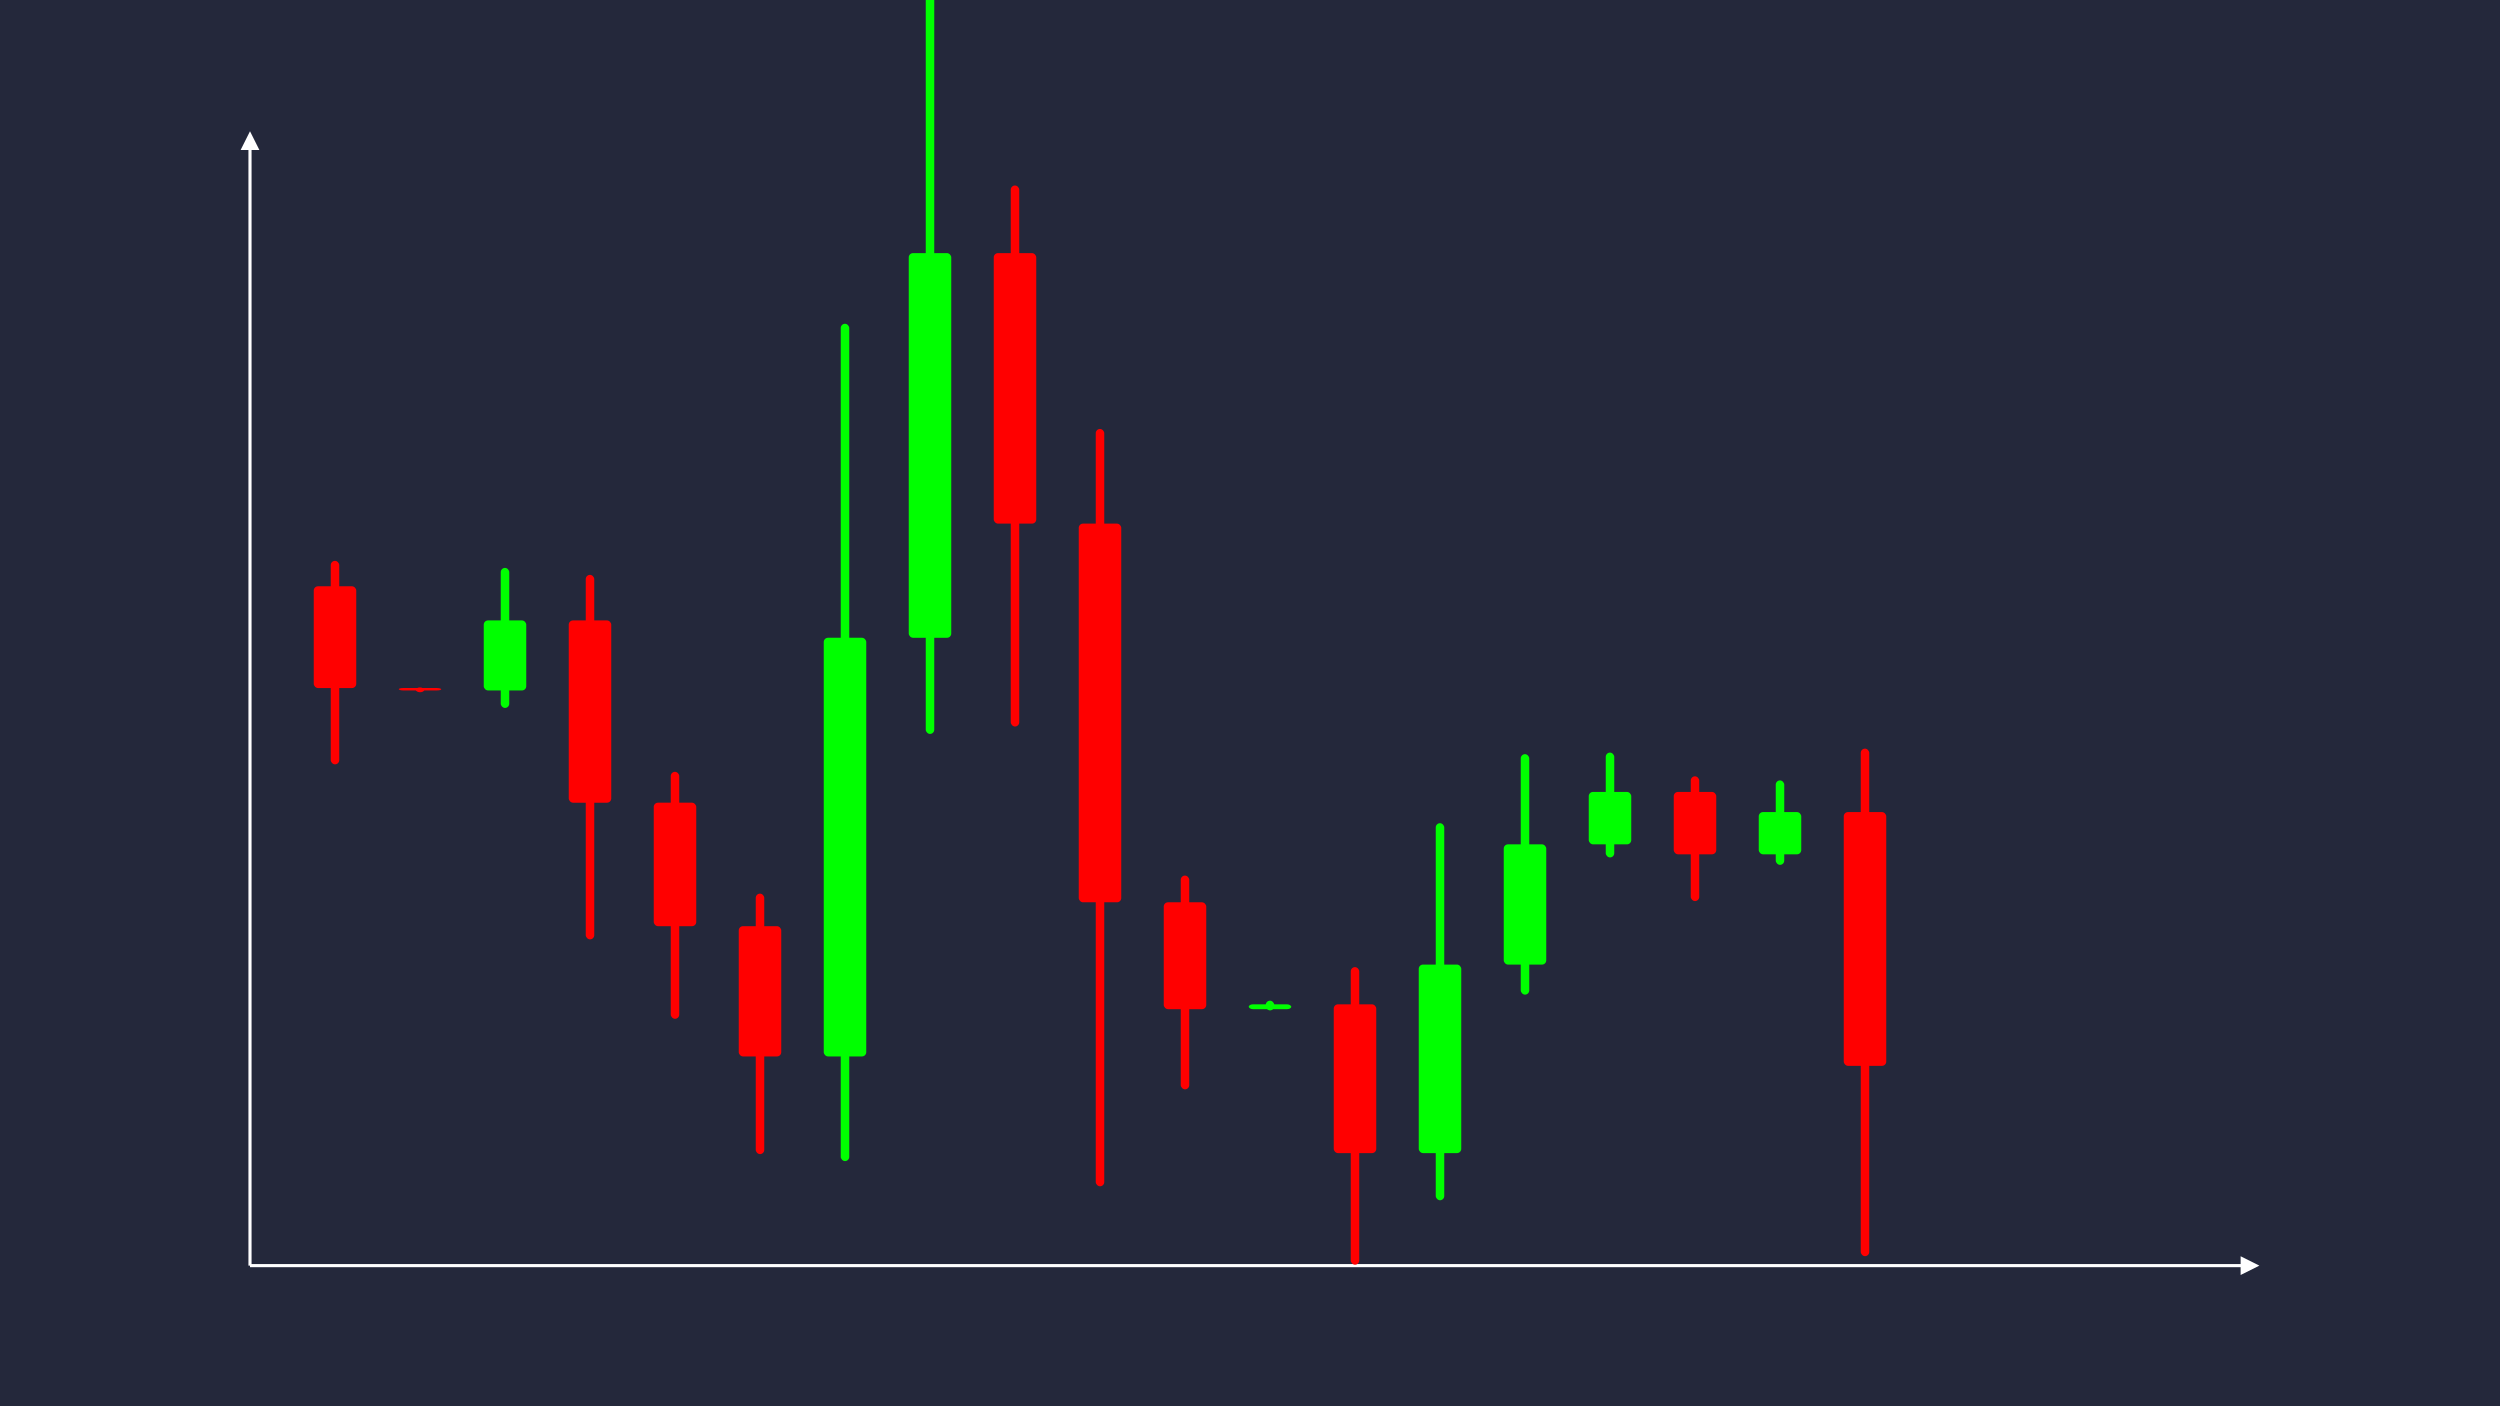 <svg width='1600' height='900' viewBox='0 0 1600 900' fill='none' xmlns='http://www.w3.org/2000/svg'>
            <style>
                .regular {
                    font: normal 36.8px sans-serif;
                }
            </style>

            <defs>
                <marker id='arrow' viewBox='0 0 10 10' refX='5' refY='5' markerWidth='6' markerHeight='6' orient='auto-start-reverse'>
                    <path fill='#fff' d='M 0 0 L 10 5 L 0 10 z' />
                </marker>
            </defs>

            <rect width='1600' height='900' fill='#24283b'/>

            <line x1='160' y1='810' x2='160' y2='90' stroke='#fff' stroke-width='2' marker-end='url(#arrow)'/>
            <line x1='160' y1='810' x2='1440' y2='810' stroke='#fff' stroke-width='2' marker-end='url(#arrow)'/>

            <rect x='200.80' y='375.22' width='27.20' height='65.13' rx='2.72' fill='#f00' /><rect x='211.68' y='358.94' width='5.44' height='130.25' rx='2.72' fill='#f00' />
<rect x='255.20' y='440.34' width='27.20' height='1.54' rx='2.72' fill='#f00' /><rect x='266.08' y='439.96' width='5.44' height='3.08' rx='2.72' fill='#f00' />
<rect x='309.60' y='397.07' width='27.20' height='44.82' rx='2.72' fill='#0f0' /><rect x='320.48' y='363.45' width='5.44' height='89.63' rx='2.72' fill='#0f0' />
<rect x='364.00' y='397.07' width='27.20' height='116.66' rx='2.72' fill='#f00' /><rect x='374.88' y='367.90' width='5.44' height='233.31' rx='2.72' fill='#f00' />
<rect x='418.40' y='513.72' width='27.20' height='79.04' rx='2.72' fill='#f00' /><rect x='429.28' y='493.96' width='5.44' height='158.08' rx='2.72' fill='#f00' />
<rect x='472.80' y='592.76' width='27.20' height='83.36' rx='2.72' fill='#f00' /><rect x='483.68' y='571.92' width='5.44' height='166.72' rx='2.72' fill='#f00' />
<rect x='527.20' y='408.17' width='27.20' height='267.95' rx='2.72' fill='#0f0' /><rect x='538.08' y='207.21' width='5.44' height='535.90' rx='2.72' fill='#0f0' />
<rect x='581.60' y='162.00' width='27.20' height='246.18' rx='2.72' fill='#0f0' /><rect x='592.48' y='-22.64' width='5.44' height='492.36' rx='2.72' fill='#0f0' />
<rect x='636.00' y='162.00' width='27.20' height='173.12' rx='2.72' fill='#f00' /><rect x='646.88' y='118.72' width='5.44' height='346.25' rx='2.72' fill='#f00' />
<rect x='690.40' y='335.12' width='27.20' height='242.35' rx='2.72' fill='#f00' /><rect x='701.28' y='274.53' width='5.44' height='484.70' rx='2.72' fill='#f00' />
<rect x='744.80' y='577.47' width='27.20' height='68.40' rx='2.72' fill='#f00' /><rect x='755.68' y='560.37' width='5.44' height='136.81' rx='2.72' fill='#f00' />
<rect x='799.20' y='642.77' width='27.20' height='3.11' rx='2.72' fill='#0f0' /><rect x='810.08' y='640.44' width='5.44' height='6.21' rx='2.72' fill='#0f0' />
<rect x='853.60' y='642.77' width='27.20' height='95.23' rx='2.72' fill='#f00' /><rect x='864.48' y='618.96' width='5.44' height='190.46' rx='2.72' fill='#f00' />
<rect x='908.00' y='617.33' width='27.20' height='120.66' rx='2.72' fill='#0f0' /><rect x='918.88' y='526.84' width='5.44' height='241.33' rx='2.72' fill='#0f0' />
<rect x='962.40' y='540.38' width='27.20' height='76.96' rx='2.72' fill='#0f0' /><rect x='973.28' y='482.66' width='5.44' height='153.91' rx='2.72' fill='#0f0' />
<rect x='1016.80' y='506.83' width='27.20' height='33.55' rx='2.72' fill='#0f0' /><rect x='1027.68' y='481.66' width='5.44' height='67.10' rx='2.72' fill='#0f0' />
<rect x='1071.20' y='506.83' width='27.20' height='39.93' rx='2.72' fill='#f00' /><rect x='1082.08' y='496.84' width='5.44' height='79.86' rx='2.72' fill='#f00' />
<rect x='1125.60' y='519.73' width='27.20' height='27.03' rx='2.72' fill='#0f0' /><rect x='1136.48' y='499.46' width='5.44' height='54.05' rx='2.72' fill='#0f0' />
<rect x='1180.00' y='519.73' width='27.20' height='162.41' rx='2.72' fill='#f00' /><rect x='1190.88' y='479.12' width='5.44' height='324.83' rx='2.72' fill='#f00' />

        </svg>